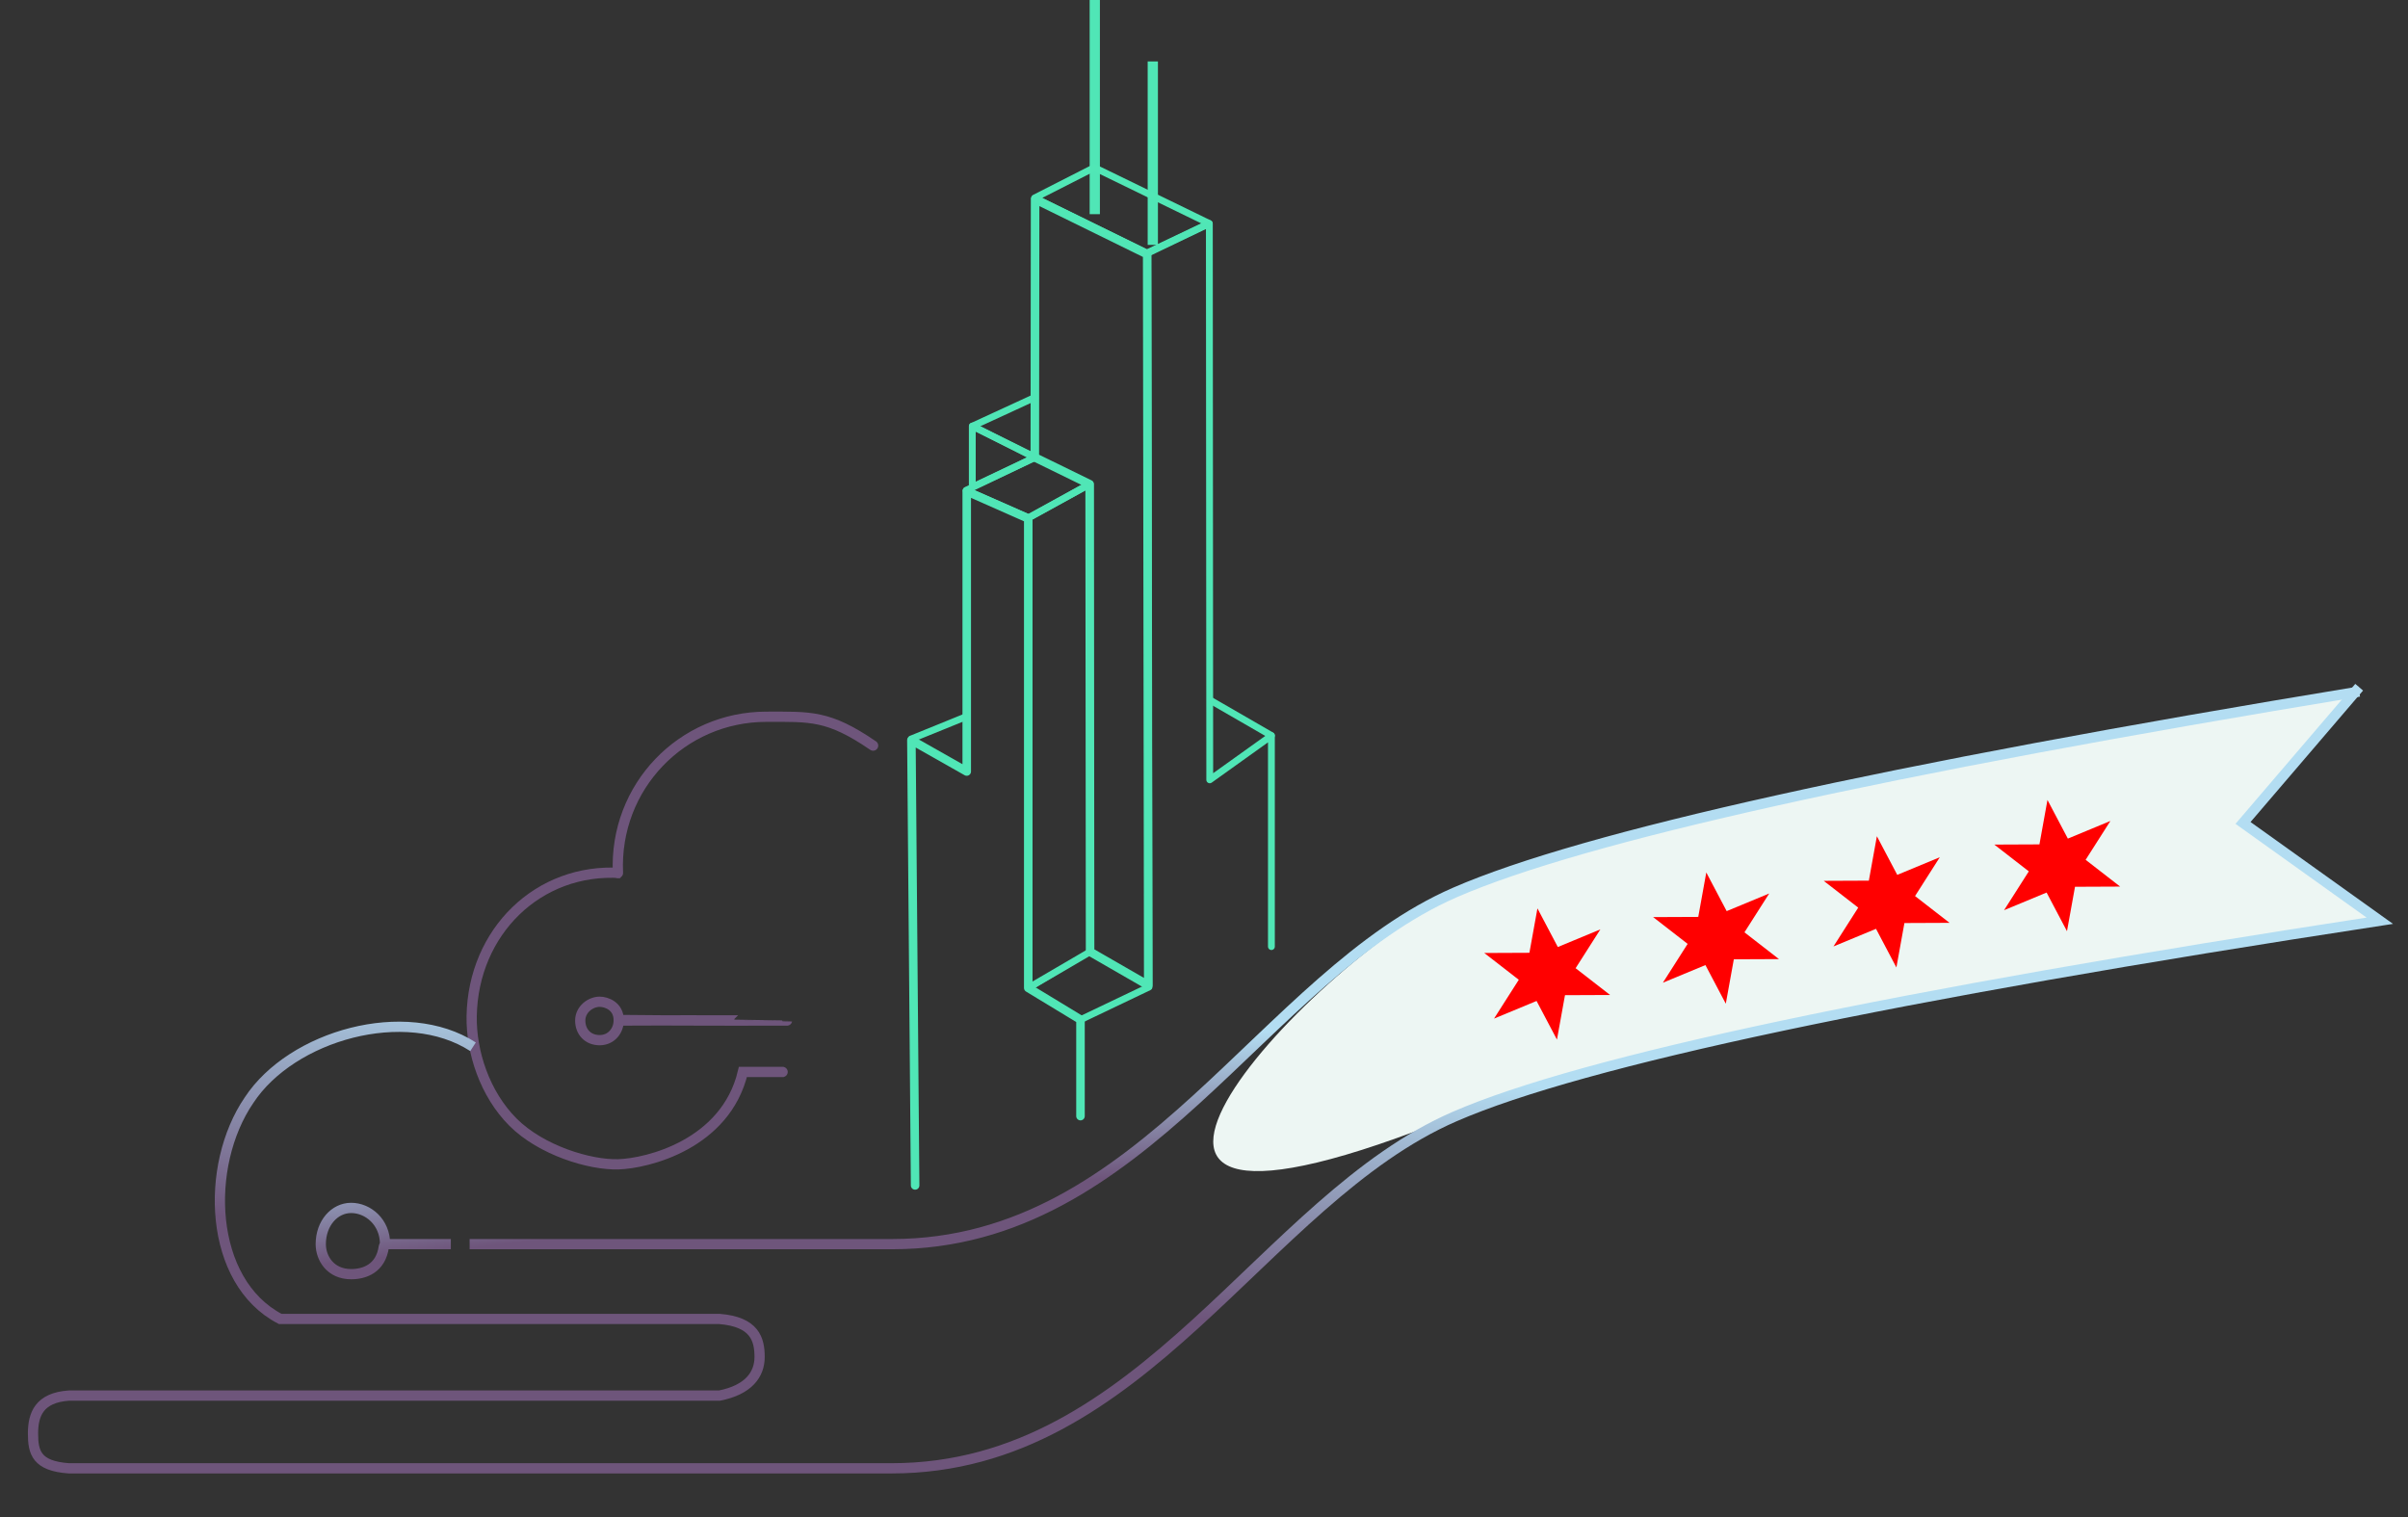 <?xml version="1.0" encoding="UTF-8"?>
<svg width="1411px" height="889px" viewBox="0 0 1411 889" version="1.1" xmlns="http://www.w3.org/2000/svg" xmlns:xlink="http://www.w3.org/1999/xlink">
    <rect x="0" y="0" width="1411" height="889" fill="#333333" stroke="none"/>
    <!-- Generator: Sketch 48.2 (47327) - http://www.bohemiancoding.com/sketch -->
    <title>Artboard</title>
    <desc>Created with Sketch.</desc>
    <defs>
        <linearGradient x1="46.056%" y1="74.678%" x2="68.874%" y2="55.866%" id="linearGradient-1">
            <stop stop-color="#6E557B" offset="0%"></stop>
            <stop stop-color="#B3DDF2" offset="100%"></stop>
        </linearGradient>
        <linearGradient x1="42.644%" y1="80.716%" x2="59.199%" y2="50%" id="linearGradient-2">
            <stop stop-color="#6E557B" offset="0%"></stop>
            <stop stop-color="#B3DDF2" offset="100%"></stop>
        </linearGradient>
        <linearGradient x1="50%" y1="0%" x2="50%" y2="100%" id="linearGradient-3">
            <stop stop-color="#FFFFFF" stop-opacity="0.5" offset="0%"></stop>
            <stop stop-color="#000000" stop-opacity="0.5" offset="100%"></stop>
        </linearGradient>
    </defs>
    <g id="Page-1" stroke="none" stroke-width="1" fill="none" fill-rule="evenodd">
        <g id="Artboard">
            <g id="buildin" transform="translate(-19, -20)">
                <g id="Group" transform="translate(0, 397)">
                    <path d="M1399.292,28.362 C1127.984,72.343 952.336,111.647 872.348,146.274 C784.636,187.964 601.291,386.36 872.348,276.526 C955.855,233.288 1226.79,195.353 1411.561,161.662 C1375.639,135.105 1349.844,116.542 1334.177,105.974 L1399.292,28.362 Z" id="Path-9" fill="#EDF6F3"></path>
                    <path d="M392.801,305.299 C441.126,307.587 478.69,269.374 478.69,219.945 C478.69,198.983 470.247,174.461 453.392,158.196 C436.538,141.932 407.955,133.794 391.19,134.588 C374.426,135.382 328.598,147.247 319.202,189.976 C297.725,190.351 290.764,190.472 298.32,190.34" id="Oval" stroke="#6E557B" stroke-width="6" transform="translate(387.03, 219.966) rotate(181) translate(-387.03, -219.966) "></path>
                    <path d="M530.61,59.903 C504.41,41.957 493.934,43 468.062,43 C418.632,43 378.806,83.961 381.094,134.52" id="Oval" stroke="#6E557B" stroke-width="6" stroke-linecap="round" stroke-linejoin="round"></path>
                    <path d="M314.449,154.907 C280.574,122.326 211.4,128.016 179.634,160.592 C146.619,193.169 135.915,260.35 173.122,289.914 C255.789,305.983 309.094,316.344 425.771,339.024 C445.703,344.606 446.579,355.203 444.601,365.382 C442.622,375.561 434.428,383.056 417.202,383.106 C391.163,378.045 361.356,372.251 327.782,365.725 C229.344,346.59 134.396,328.134 42.938,310.357 C25.637,308.259 20.242,317.192 18.109,328.169 C15.975,339.146 16.545,347.263 34.805,352.196 C115.264,367.836 201.127,384.526 292.393,402.266 C339.406,411.404 411.298,425.379 508.069,444.189 C653.225,472.405 751.138,331.415 871.264,304.793 C951.348,287.045 1136.03,283.981 1425.31,295.6 L1357.569,224.051 L1439.554,158.973" id="Oval" stroke="url(#linearGradient-1)" stroke-width="6" transform="translate(728.4, 290.516) rotate(-11) translate(-728.4, -290.516) "></path>
                    <path d="M230.105,241.742 C232.585,228.986 224.323,219.004 214.66,217.125 C204.998,215.247 195.447,222.606 193.125,234.554 C191.553,242.637 195.297,252.9 207.255,255.224 C214.853,256.701 224.85,255.34 229.081,243.185 C229.189,242.872 229.531,242.391 230.105,241.742 C327.785,260.729 425.01,279.628 521.781,298.438 C666.937,326.653 764.85,185.664 884.975,159.042 C965.059,141.294 1145.865,136.487 1427.393,144.621" id="Oval" stroke="url(#linearGradient-2)" stroke-width="6" stroke-dasharray="159,11,4000,27" transform="translate(810.089, 221.469) rotate(-11) translate(-810.089, -221.469) "></path>
                    <path d="M480.167,221.017 C480.167,221.099 436.585,220.69 381.527,221.017 C381.527,226.937 377.223,232.513 370.384,232.513 C363.544,232.513 359,227.699 359,221.017 C359,214.335 365.167,210 370.384,210 C374.399,210 381.527,212.623 381.527,220.69 C423.047,221.257 480.167,220.935 480.167,221.017 Z" id="Path-8" stroke="#6E557B" stroke-width="6" stroke-linecap="round" stroke-linejoin="round"></path>
                </g>
                <path d="M553,453 L585,440" id="terrace-mid-right" stroke="#50E6B6" stroke-width="4" stroke-linecap="round" stroke-linejoin="round"></path>
                <polygon id="Path-4" stroke="#50E6B6" stroke-width="4" stroke-linecap="round" stroke-linejoin="round" points="621.623 323.498 621.623 598.849 657.753 577.74 657.753 303.542"></polygon>
                <path d="M728.5,430.5 L764,451" id="terrace-mid-left" stroke="#50E6B6" stroke-width="4" stroke-linecap="round" stroke-linejoin="round"></path>
                <polygon id="terrace-center-bottom" stroke="#50E6B6" stroke-width="3" fill="url(#linearGradient-3)" stroke-linecap="round" stroke-linejoin="round" points="657.753 577.74 622.705 598.693 657.753 577.74 691.826 597.36"></polygon>
                <polygon id="Path-3" stroke="#50E6B6" stroke-width="4" stroke-linecap="round" stroke-linejoin="round" points="588.732 269.686 588.732 305.419 625.534 287.928"></polygon>
                <polygon id="Path-2" stroke="#50E6B6" stroke-width="4" stroke-linecap="round" stroke-linejoin="round" points="657.565 303.72 621.718 323.381 585.133 307.314 625.362 288.121 588.823 269.699 625.362 252.861 625.362 288.011"></polygon>
                <polyline id="left-main" stroke="#50E6B6" stroke-width="5" stroke-linecap="round" stroke-linejoin="round" points="652.126 674.017 652.126 617.472 621.518 598.894 621.518 323.851 585.472 307.895 585.472 472.093 553.043 453.729 555.229 714.64"></polyline>
                <polygon id="inner-center" stroke="#50E6B6" stroke-width="5" stroke-linecap="round" stroke-linejoin="round" points="625.534 136.756 625.362 288.011 657.492 303.715 657.753 577.74 691.826 597.36 691.21 169"></polygon>
                <path d="M660.5,0.5 L660.5,142.5" id="Line" stroke="#50E6B6" stroke-width="6" stroke-linecap="square"></path>
                <path d="M694.5,59 L694.5,160.5" id="Line" stroke="#50E6B6" stroke-width="6" stroke-linecap="square"></path>
            </g>
            <g id="roof" transform="translate(606, 98)" stroke="#51E7B6" stroke-linecap="round" stroke-linejoin="round" stroke-width="4">
                <polygon id="Path-5" points="0.272 17.991 35.224 0.179 102.48 32.911 66.015 50.248"></polygon>
            </g>
            <g id="Group-2" transform="translate(1056, 539) rotate(-12) translate(-1056, -539) translate(851, 490)" fill="#FF0000">
                <polygon id="Star" transform="translate(153.416, 48.981) scale(-1, -1) rotate(-28) translate(-153.416, -48.981) " points="153.416 65.194 133.082 82.106 138.487 57.087 112.748 48.981 138.487 40.874 133.082 15.855 153.416 32.767 173.75 15.855 168.345 40.874 194.084 48.981 168.345 57.087 173.75 82.106"></polygon>
                <polygon id="Star" transform="translate(52.267, 48.981) scale(-1, -1) rotate(-28) translate(-52.267, -48.981) " points="52.267 65.194 31.933 82.106 37.338 57.087 11.599 48.981 37.338 40.874 31.933 15.855 52.267 32.767 72.601 15.855 67.196 40.874 92.935 48.981 67.196 57.087 72.601 82.106"></polygon>
                <polygon id="Star" transform="translate(357.8, 48.981) scale(-1, -1) rotate(-28) translate(-357.8, -48.981) " points="357.8 65.194 337.466 82.106 342.871 57.087 317.132 48.981 342.871 40.874 337.466 15.855 357.8 32.767 378.134 15.855 372.729 40.874 398.468 48.981 372.729 57.087 378.134 82.106"></polygon>
                <polygon id="Star" transform="translate(255.608, 48.981) scale(-1, -1) rotate(-28) translate(-255.608, -48.981) " points="255.608 65.194 235.274 82.106 240.679 57.087 214.94 48.981 240.679 40.874 235.274 15.855 255.608 32.767 275.942 15.855 270.537 40.874 296.276 48.981 270.537 57.087 275.942 82.106"></polygon>
            </g>
            <polyline id="Path-6" stroke="#50E6B6" stroke-width="4" stroke-linecap="round" stroke-linejoin="round" points="745 554.681 745 431.117 708.869 456.961 708.634 131 672.51 148.353 673.275 578.359 633 597.595 633 654"></polyline>
        </g>
    </g>
</svg>